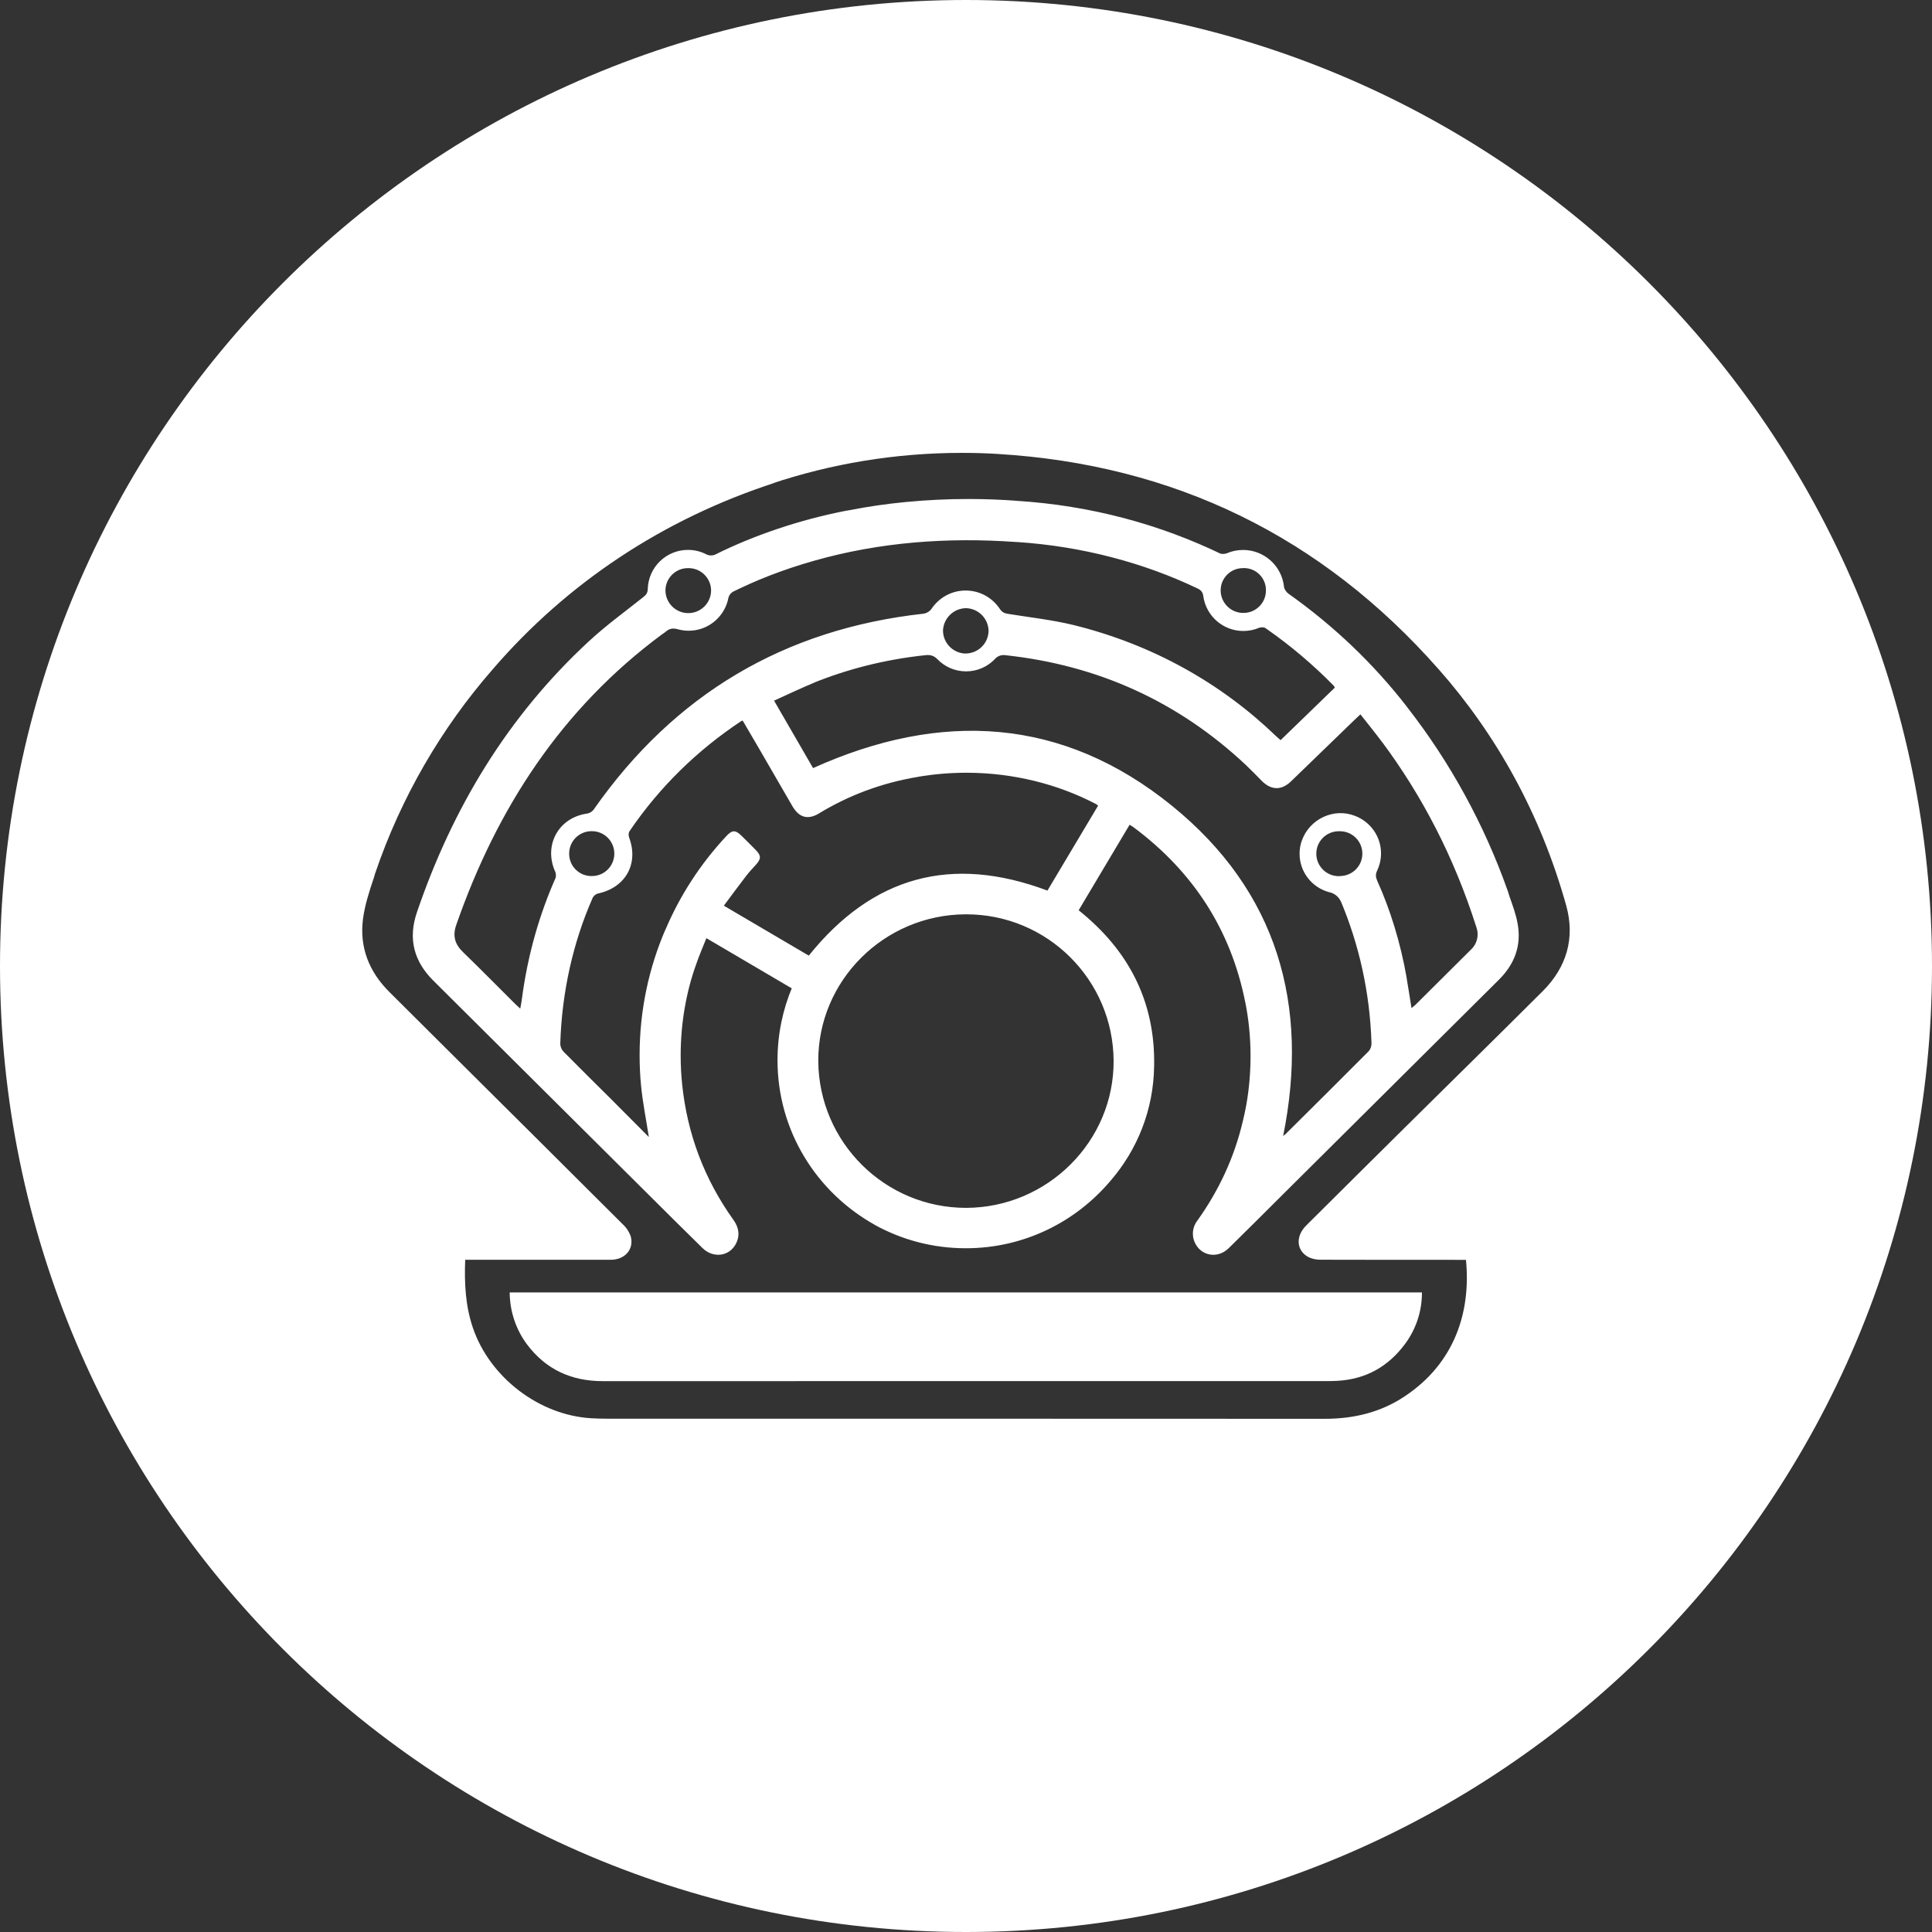<!-- Generated by IcoMoon.io -->
<svg version="1.1" xmlns="http://www.w3.org/2000/svg" width="32" height="32" viewBox="0 0 32 32">
<rect x="0" y="0" width="32" height="32" fill="#333333" stroke="none"/>
<title>prl</title>
<path fill="#fff" d="M16 32c-8.837 0-16-7.163-16-16s7.163-16 16-16 16 7.163 16 16-7.163 16-16 16zM24.281 20.867h-0.117c-0.76 0-1.521 0-2.282-0.002-0.004 0-0.009 0-0.014 0-0.069 0-0.134-0.015-0.192-0.041l0.003 0.001c-0.208-0.106-0.226-0.346-0.044-0.527 0.552-0.549 1.104-1.098 1.657-1.645 0.753-0.745 1.509-1.487 2.259-2.235 0.399-0.397 0.54-0.882 0.39-1.421-0.424-1.515-1.152-2.825-2.119-3.92l0.009 0.011c-1.937-2.2-4.382-3.395-7.318-3.57-0.173-0.011-0.375-0.017-0.579-0.017-1.106 0-2.169 0.18-3.163 0.513l0.070-0.020c-1.876 0.607-3.46 1.678-4.671 3.081l-0.011 0.013c-0.847 0.97-1.518 2.119-1.946 3.38l-0.021 0.071c-0.075 0.224-0.15 0.452-0.18 0.684-0.060 0.472 0.103 0.877 0.442 1.212l0.902 0.898c0.985 0.98 1.971 1.958 2.954 2.94 0.063 0.057 0.11 0.128 0.138 0.209l0.001 0.004c0.052 0.21-0.102 0.38-0.333 0.38h-2.411c-0.015 0.393 0.004 0.765 0.128 1.128 0.28 0.821 1.1 1.45 1.967 1.497 0.087 0.005 0.174 0.007 0.262 0.007 3.96 0 7.919 0 11.879 0.002 0.478 0 0.923-0.105 1.322-0.37 0.833-0.552 1.102-1.402 1.018-2.263zM8.442 21.407h15.11c0 0.001 0 0.002 0 0.004 0 0.32-0.105 0.615-0.283 0.853l0.003-0.004c-0.278 0.375-0.65 0.585-1.122 0.611-0.042 0.002-0.091 0.004-0.14 0.004l-12.028 0.001c-0.522 0-0.943-0.195-1.255-0.611-0.176-0.237-0.282-0.534-0.285-0.856v-0.001zM18.71 13.66l-0.844 1.417c0.829 0.662 1.27 1.512 1.25 2.578-0.009 0.728-0.28 1.39-0.721 1.901l0.003-0.004c-0.578 0.688-1.438 1.123-2.401 1.123-0.551 0-1.068-0.142-1.517-0.392l0.016 0.008c-0.972-0.54-1.618-1.56-1.618-2.731 0-0.429 0.087-0.838 0.244-1.21l-0.008 0.020-1.414-0.831c-0.060 0.15-0.121 0.292-0.171 0.437-0.161 0.448-0.255 0.966-0.255 1.505 0 0.167 0.009 0.332 0.026 0.494l-0.002-0.020c0.084 0.824 0.368 1.577 0.852 2.253 0.091 0.128 0.11 0.265 0.033 0.404-0.113 0.201-0.374 0.23-0.547 0.060-0.301-0.294-0.598-0.591-0.897-0.888l-3.56-3.54c-0.325-0.322-0.422-0.696-0.274-1.132 0.587-1.723 1.5-3.242 2.845-4.487 0.286-0.265 0.604-0.496 0.91-0.739 0.046-0.036 0.067-0.070 0.069-0.13 0.010-0.36 0.304-0.648 0.666-0.648 0.107 0 0.208 0.025 0.297 0.070l-0.004-0.002c0.025 0.015 0.056 0.024 0.088 0.024s0.062-0.008 0.088-0.023l-0.001 0c0.635-0.314 1.373-0.565 2.147-0.717l0.056-0.009c0.594-0.118 1.277-0.186 1.976-0.186 0.279 0 0.556 0.011 0.831 0.032l-0.036-0.002c1.234 0.078 2.378 0.39 3.413 0.892l-0.054-0.024c0.034 0.017 0.090 0.015 0.127 0 0.078-0.034 0.17-0.054 0.266-0.054 0.352 0 0.641 0.266 0.678 0.608l0 0.003c0.005 0.040 0.040 0.090 0.075 0.114 0.757 0.537 1.406 1.159 1.954 1.863l0.015 0.021c0.698 0.894 1.271 1.929 1.666 3.049l0.023 0.076c0.053 0.15 0.11 0.302 0.137 0.458 0.065 0.36-0.050 0.668-0.31 0.926l-3.589 3.567c-0.296 0.294-0.59 0.59-0.889 0.882-0.204 0.198-0.513 0.11-0.582-0.161-0.006-0.024-0.009-0.052-0.009-0.081 0-0.084 0.029-0.161 0.078-0.222l-0.001 0.001c0.356-0.5 0.61-1.045 0.75-1.643 0.081-0.323 0.128-0.694 0.128-1.076 0-0.313-0.031-0.619-0.091-0.914l0.005 0.029c-0.238-1.208-0.864-2.171-1.852-2.907-0.018-0.014-0.038-0.024-0.067-0.043zM23.375 16.7c0.027-0.023 0.046-0.035 0.062-0.050l0.924-0.919c0.069-0.063 0.113-0.154 0.113-0.255 0-0.043-0.008-0.084-0.022-0.122l0.001 0.002c-0.371-1.165-0.899-2.178-1.569-3.077l0.019 0.027c-0.118-0.16-0.245-0.313-0.37-0.474l-0.099 0.093c-0.35 0.339-0.7 0.679-1.051 1.017-0.158 0.153-0.329 0.148-0.484-0.008-0.087-0.088-0.172-0.177-0.262-0.262-1.122-1.053-2.452-1.655-3.985-1.82-0.009-0.002-0.020-0.002-0.030-0.002-0.057 0-0.108 0.025-0.143 0.065l-0 0c-0.12 0.127-0.29 0.205-0.478 0.205-0.186 0-0.354-0.077-0.473-0.2l-0-0c-0.063-0.064-0.122-0.077-0.203-0.068-0.674 0.072-1.292 0.231-1.87 0.466l0.046-0.017c-0.228 0.093-0.45 0.2-0.68 0.304l0.646 1.117c2.12-0.956 4.137-0.844 5.948 0.627 1.743 1.416 2.276 3.297 1.838 5.467 0.007-0.007 0.026-0.019 0.042-0.034 0.46-0.457 0.92-0.913 1.377-1.373 0.027-0.033 0.044-0.077 0.044-0.124 0-0.003-0-0.006-0-0.008v0c-0.026-0.843-0.207-1.636-0.513-2.363l0.016 0.043c-0.031-0.092-0.109-0.161-0.204-0.18l-0.002-0c-0.284-0.078-0.488-0.334-0.488-0.637 0-0.077 0.013-0.151 0.038-0.22l-0.001 0.005c0.126-0.36 0.53-0.55 0.88-0.412 0.255 0.097 0.432 0.339 0.432 0.622 0 0.104-0.024 0.201-0.066 0.289l0.002-0.004c-0.030 0.062-0.024 0.109 0.001 0.168 0.214 0.473 0.385 1.023 0.486 1.598l0.006 0.042c0.026 0.153 0.050 0.306 0.076 0.471zM22.109 11.39c-0.008-0.015-0.011-0.025-0.018-0.032-0.34-0.347-0.71-0.66-1.107-0.938l-0.025-0.017c-0.025-0.017-0.076-0.016-0.107-0.004-0.076 0.033-0.165 0.052-0.258 0.052-0.337 0-0.615-0.248-0.663-0.572l-0-0.004c-0.010-0.070-0.040-0.102-0.1-0.13-0.878-0.42-1.901-0.696-2.98-0.767l-0.025-0.001c-1.13-0.080-2.248 0-3.343 0.311-0.52 0.148-0.966 0.323-1.391 0.537l0.045-0.021c-0.035 0.021-0.060 0.054-0.071 0.093l-0 0.001c-0.059 0.314-0.332 0.549-0.659 0.549-0.064 0-0.126-0.009-0.185-0.026l0.005 0.001c-0.089-0.024-0.144-0.009-0.204 0.044-0.018 0.015-0.038 0.027-0.057 0.040-1.667 1.234-2.737 2.885-3.41 4.816-0.063 0.182-0.020 0.32 0.115 0.45 0.29 0.281 0.574 0.569 0.86 0.854l0.086 0.080c0.010-0.060 0.020-0.101 0.025-0.144 0.097-0.745 0.292-1.421 0.573-2.050l-0.018 0.046c0.007-0.018 0.011-0.038 0.011-0.060s-0.004-0.042-0.012-0.061l0 0.001c-0.193-0.429 0.044-0.883 0.51-0.96 0.057-0.005 0.106-0.036 0.136-0.081l0-0.001c1.33-1.894 3.146-2.978 5.46-3.232 0.051-0.009 0.094-0.037 0.124-0.075l0-0.001c0.123-0.186 0.331-0.307 0.568-0.307s0.443 0.12 0.565 0.303l0.002 0.002c0.039 0.060 0.082 0.073 0.145 0.083 0.36 0.058 0.724 0.098 1.077 0.184 1.314 0.325 2.447 0.967 3.355 1.842l-0.002-0.002c0.023 0.022 0.048 0.043 0.075 0.066l0.898-0.87zM18.445 17.57c-0.008-1.342-1.097-2.426-2.44-2.426-0.005 0-0.010 0-0.015 0h0.001c-1.35 0.007-2.444 1.1-2.438 2.434 0.012 1.343 1.104 2.428 2.449 2.428 0.003 0 0.005 0 0.007 0h-0c1.346-0.008 2.443-1.105 2.436-2.437zM10.747 18.834c-0.047-0.305-0.104-0.582-0.13-0.863-0.015-0.149-0.023-0.322-0.023-0.496 0-0.745 0.155-1.454 0.435-2.097l-0.013 0.034c0.245-0.58 0.583-1.1 1.012-1.561 0.1-0.108 0.152-0.108 0.258-0.004 0.079 0.077 0.157 0.155 0.234 0.234 0.088 0.090 0.088 0.144 0.002 0.24-0.056 0.062-0.114 0.122-0.164 0.188-0.123 0.16-0.243 0.323-0.369 0.492l1.407 0.827c1.058-1.317 2.368-1.672 3.953-1.077l0.839-1.407c-0.018-0.014-0.025-0.021-0.034-0.026-0.625-0.327-1.365-0.519-2.149-0.519-0.278 0-0.549 0.024-0.814 0.070l0.028-0.004c-0.619 0.101-1.173 0.313-1.666 0.615l0.020-0.011c-0.193 0.117-0.339 0.074-0.451-0.121l-0.556-0.96-0.265-0.453c-0.014 0.004-0.017 0.004-0.020 0.006-0.74 0.49-1.357 1.099-1.841 1.807l-0.015 0.023c-0.016 0.025-0.016 0.070-0.005 0.1 0.16 0.428-0.050 0.82-0.5 0.925-0.053 0.009-0.095 0.045-0.112 0.094l-0 0.001c-0.31 0.707-0.502 1.529-0.528 2.393l-0 0.010c0.003 0.050 0.024 0.094 0.056 0.127l-0-0c0.258 0.262 0.52 0.519 0.78 0.778l0.632 0.635zM15.995 10.824c0.207-0.002 0.374-0.167 0.379-0.373v-0c-0.003-0.206-0.169-0.373-0.375-0.378h-0c-0.206 0.004-0.373 0.168-0.38 0.373l-0 0.001c0.003 0.207 0.169 0.374 0.376 0.378h0zM11.395 9.41c-0 0-0.001 0-0.001 0-0.204 0-0.369 0.164-0.372 0.367v0c0 0.209 0.169 0.378 0.378 0.378s0.378-0.169 0.378-0.378v0c-0.003-0.203-0.169-0.367-0.373-0.367-0.004 0-0.007 0-0.011 0h0.001zM22.196 14.51c0.204-0.002 0.369-0.167 0.369-0.371 0-0.205-0.166-0.371-0.372-0.371-0.001 0-0.002 0-0.003 0h0c-0.005-0-0.010-0-0.016-0-0.205 0-0.372 0.167-0.372 0.372s0.167 0.372 0.372 0.372c0.008 0 0.015-0 0.023-0.001l-0.001 0zM20.593 9.41c-0.002-0-0.005-0-0.007-0-0.203 0-0.368 0.165-0.368 0.368 0 0.001 0 0.003 0 0.004v-0c0.002 0.205 0.169 0.37 0.374 0.37 0.002 0 0.004-0 0.006-0h-0c0.204-0.001 0.369-0.166 0.37-0.37v-0c0-0.002 0-0.005 0-0.008 0-0.202-0.163-0.365-0.365-0.365-0.004 0-0.007 0-0.011 0h0.001zM10.175 14.138c0-0 0-0 0-0 0-0.205-0.166-0.371-0.371-0.371-0.002 0-0.005 0-0.007 0h0c0 0 0 0 0 0-0.204 0-0.369 0.165-0.37 0.368v0c-0 0.002-0 0.005-0 0.007 0 0.203 0.165 0.368 0.368 0.368 0.001 0 0.003 0 0.004-0h-0c0.002 0 0.004 0 0.006 0 0.204 0 0.37-0.166 0.37-0.37 0-0.001 0-0.001 0-0.002v0z"></path>
</svg>
